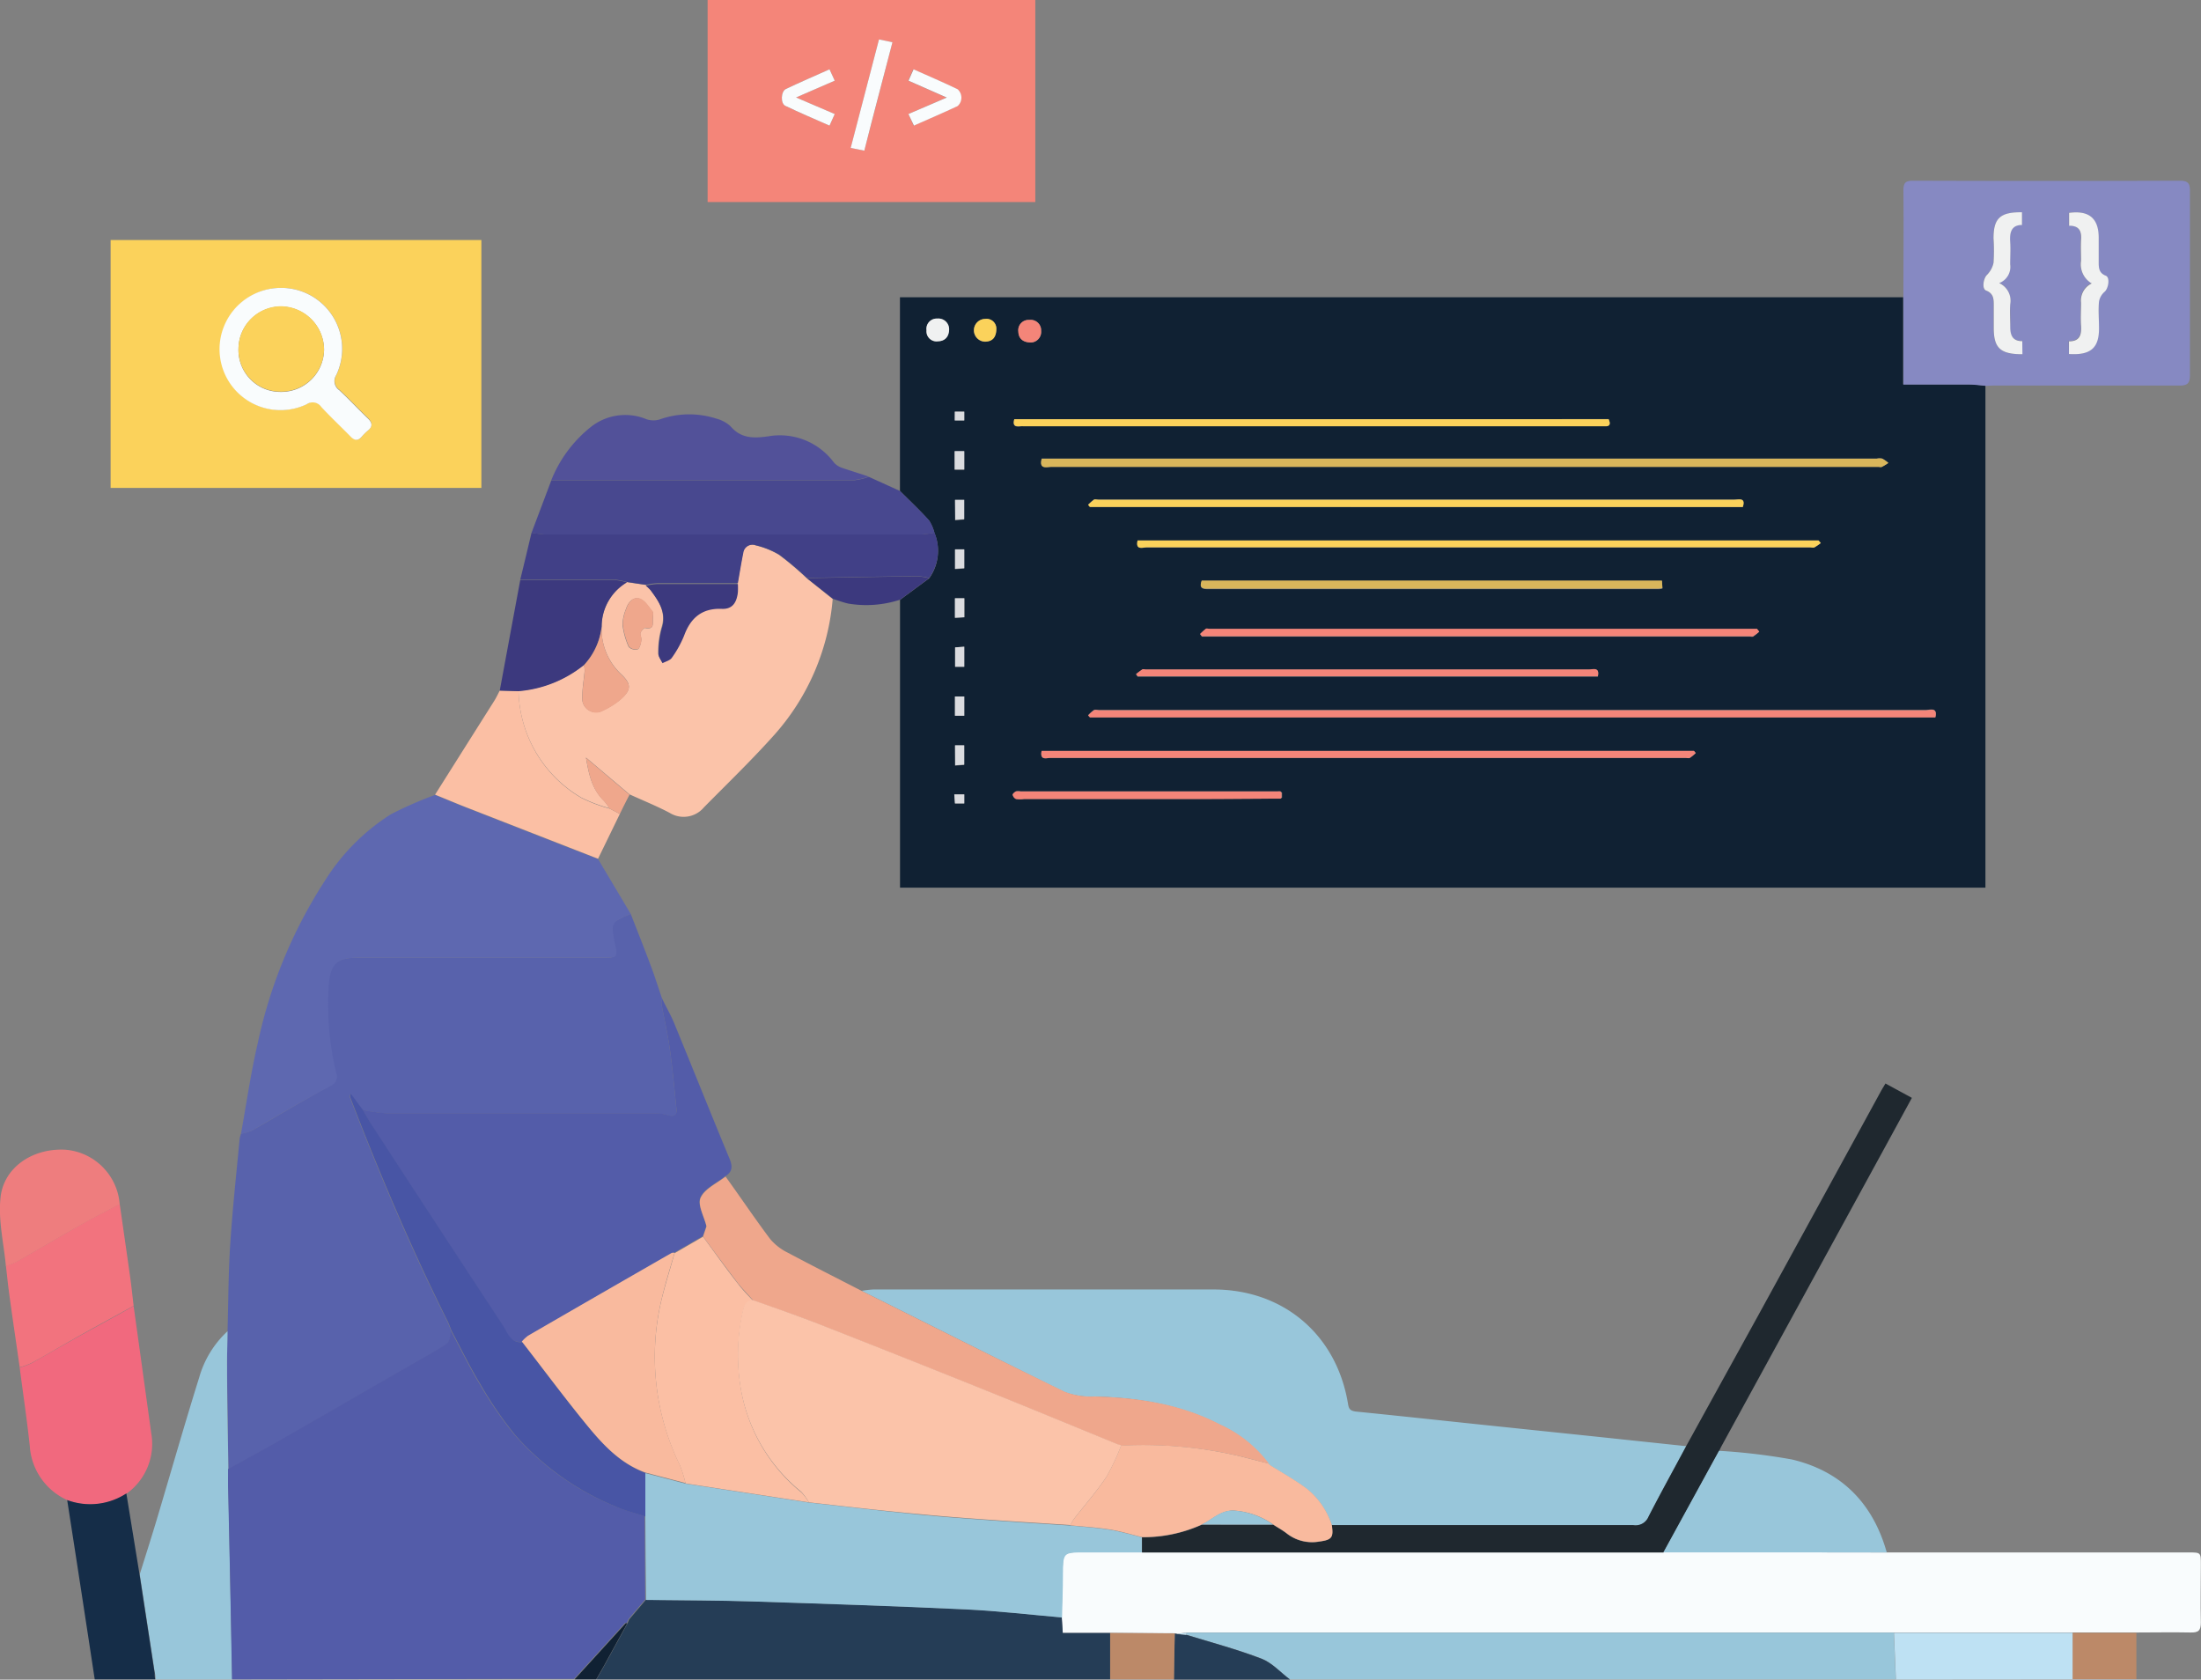 <svg id="Layer_1_Image" data-name="Layer 1 Image" xmlns="http://www.w3.org/2000/svg" viewBox="0 0 290.89 221.96"><rect x="0" y="0" width="290.89" height="221.96" fill="#808080" stroke="none"/><defs><style>.cls-1{fill:#102133;}.cls-2{fill:#5862ac;}.cls-3{fill:#f9fcfd;}.cls-4{fill:#fbd25b;}.cls-5{fill:#98c6da;}.cls-6{fill:#f48579;}.cls-7{fill:#535ca9;}.cls-8{fill:#8689c2;}.cls-9{fill:#5e68b0;}.cls-10{fill:#fbc3a9;}.cls-11{fill:#1f282f;}.cls-12{fill:#efa78c;}.cls-13{fill:#48488f;}.cls-14{fill:#f1697e;}.cls-15{fill:#414087;}.cls-16{fill:#525199;}.cls-17{fill:#fbbfa4;}.cls-18{fill:#f2737e;}.cls-19{fill:#152d48;}.cls-20{fill:#3c397e;}.cls-21{fill:#ee7d7e;}.cls-22{fill:#bc8968;}.cls-23{fill:#253d56;}.cls-24{fill:#bee1f3;}.cls-25{fill:#d9b65b;}.cls-26{fill:#f0f1f1;}.cls-27{fill:#dadbdf;}.cls-28{fill:#aa6566;}.cls-29{fill:#4855a5;}.cls-30{fill:#f9ba9e;}</style></defs><path class="cls-1" d="M142.5,129.48l0-24c0-.47,0-.94,0-1.6H275.08v11.51c3.1,0,5.94,0,8.77,0,.7,0,1.41.11,2.11.17v66.34H142.51V143.87l3.85-2.84a6.2,6.2,0,0,0,.7-6,5.67,5.67,0,0,0-.7-1.62C145.12,132,143.79,130.77,142.5,129.48Zm50.3,39.69a2.2,2.2,0,0,0-.36,0h-34a1.63,1.63,0,0,0-.59,0c-.18.09-.46.32-.43.44a.83.83,0,0,0,.43.56,3.8,3.8,0,0,0,1.07,0h23c3.64,0,7.27,0,10.91-.05L193,170v-.65Zm-31.56-44c-.38,1.44.6,1.12,1.23,1.12q54.66,0,109.33,0c.16,0,.34.06.47,0a7.56,7.56,0,0,0,.86-.52,4.4,4.4,0,0,0-.81-.57,1.86,1.86,0,0,0-.71,0H161.24Zm118.1,34.2c.33-1.38-.72-.95-1.27-.95q-54.6,0-109.22,0c-.24,0-.53-.08-.71,0a4.53,4.53,0,0,0-.77.69l.24.26Zm-15.14-23-.28-.34h-90c-.3,1.33.69.91,1.21.91q43.83,0,87.65,0c.2,0,.43.07.59,0A7,7,0,0,0,264.2,136.36Zm-10.31-4.76c.43-1.29-.53-1-1.1-1H168.73c-.2,0-.45-.07-.59,0a6.15,6.15,0,0,0-.77.68l.23.28Zm-92.67,32.23c-.27,1.3.65.92,1.17.92H246.3c.2,0,.44.07.59,0a5.89,5.89,0,0,0,.78-.64l-.23-.28ZM157.61,120c-.34,1.3.64.91,1.17.91q38.11,0,76.23,0h.6c.83,0,.79-.38.55-.93Zm24.77,21.37c-.35,1,.13,1.09.87,1.09h59.46c.15,0,.31,0,.56-.07l-.06-1Zm-8.67,12.36.21.29h60.81c.28-1.26-.63-.91-1.15-.91H175c-.16,0-.35-.06-.47,0A9.65,9.65,0,0,0,173.71,153.68Zm82.36-5.61-.3-.38H183.39c-.16,0-.36-.06-.47,0a7.94,7.94,0,0,0-.75.68l.24.31h72.37c.16,0,.36.05.48,0A7.8,7.8,0,0,0,256.07,148.07ZM149,108.1a1.42,1.42,0,0,0-1.56-1.4,1.36,1.36,0,0,0-1.43,1.55,1.33,1.33,0,0,0,1.52,1.45C148.43,109.68,148.94,109.1,149,108.1Zm10.85,1.76a1.41,1.41,0,0,0,1.32-1.55,1.38,1.38,0,0,0-1.56-1.43,1.36,1.36,0,0,0-1.45,1.53C158.17,109.33,158.74,109.84,159.83,109.86ZM155.24,108a1.29,1.29,0,0,0-1.47-1.24,1.49,1.49,0,0,0,0,3C154.68,109.69,155.26,109.19,155.24,108Zm-5.46,22.69v2.66l1.19-.09v-2.57Zm-.05-4H151v-2.43h-1.28Zm.05,36.44v2.65l1.2-.09v-2.56Zm0-25.89v2.58l1.22-.09v-2.49ZM151,152.71v-2.65l-1.21.09v2.56Zm-1.21-6.47,1.24-.07v-2.51h-1.24ZM151,159.18v-2.54h-1.23v2.54Zm-1.31,10.4.08,1.19H151v-1.19Zm.07-50.59v1.16H151V119Z" transform="translate(-23.56 -64.6)"/><path class="cls-2" d="M106.92,185.37c.89,2.29,1.8,4.57,2.66,6.88.54,1.44,1,2.91,1.5,4.37a2,2,0,0,0-.1.63c.37,2,.84,4.05,1.12,6.09.36,2.59.59,5.19.86,7.79.09.88-.27,1.14-1.15.85a5.75,5.75,0,0,0-1.76-.23c-11.77,0-23.54,0-35.31,0a23,23,0,0,1-3.27-.46l-1.57-2.12a.55.55,0,0,0-.06.54c3.84,10,8,19.83,12.79,29.41.22.46.4.95.6,1.43-.19.57-.2,1.41-.59,1.66-2.11,1.35-4.32,2.54-6.49,3.8-5.08,2.92-10.14,5.86-15.22,8.76-2.38,1.37-4.8,2.67-7.19,4-.06-4.49-.13-9-.17-13.46,0-1.59,0-3.18.06-4.76.11-3.86.11-7.72.36-11.56.3-4.64.81-9.26,1.24-13.89a4.12,4.12,0,0,1,.18-.69,6.86,6.86,0,0,0,1.46-.43c3.43-1.95,6.82-4,10.26-5.89a1.32,1.32,0,0,0,.75-1.71,38.74,38.74,0,0,1-1-11.46c.26-3,1.09-3.77,4-3.77h32.61c1.5,0,1.62-.16,1.32-1.58a13.86,13.86,0,0,1-.35-2.11,1.4,1.4,0,0,1,.38-1.1A12.39,12.39,0,0,1,106.92,185.37Z" transform="translate(-23.56 -64.6)"/><path class="cls-3" d="M272.92,269.75l39.87,0c1.64,0,1.64,0,1.64,1.6,0,2.55-.06,5.11,0,7.66,0,1.09-.34,1.34-1.36,1.32-2.39-.05-4.79,0-7.18,0l-8.43,0H273.87l-.48,0h-93l-1.21.17-.34-.07-8.54-.05H164c-.05-.81-.09-1.44-.13-2.07,0-1.87.11-3.74.12-5.6,0-3,0-3,2.9-3l7.53,0c.47,0,.95,0,1.43,0h65.5l2,0Z" transform="translate(-23.56 -64.6)"/><path class="cls-4" d="M38.18,129.08V96.32h49v32.76Zm22.51-26.44a8.1,8.1,0,0,0-5.48,14,8,8,0,0,0,8.9,1.35,1.38,1.38,0,0,1,1.94.35c1.24,1.34,2.59,2.6,3.87,3.91.52.53,1,.65,1.49,0a6.82,6.82,0,0,1,.76-.76c.71-.58.59-1.08,0-1.67-1.27-1.21-2.46-2.51-3.75-3.7a1.46,1.46,0,0,1-.39-2A8.06,8.06,0,0,0,60.69,102.64Z" transform="translate(-23.56 -64.6)"/><path class="cls-5" d="M137.43,235.18A13.29,13.29,0,0,1,139,235h44.94c9.26,0,16.29,6,17.78,15.13.11.71.33.89,1,1,5.34.53,10.66,1.11,16,1.67l16.11,1.68,11.61,1.23c-1.69,3.11-3.41,6.21-5,9.36a1.84,1.84,0,0,1-2,1.1q-19.93,0-39.87,0a10.18,10.18,0,0,0-3.32-4.83c-1.52-1.13-3.18-2.05-4.78-3.06l-.29-.25h0a16.54,16.54,0,0,0-6.46-5.18c-5.18-2.66-10.78-3.55-16.55-3.7a9.77,9.77,0,0,1-4-.63C155.26,244.12,146.36,239.63,137.43,235.18Z" transform="translate(-23.56 -64.6)"/><path class="cls-6" d="M160.39,91.3H117.08V64.6h43.31Zm-22.6-6.79c1.24-4.81,2.47-9.52,3.72-14.33l-1.78-.37L136,84.15Zm5.83-4.84.69,1.53c2-.89,3.9-1.7,5.77-2.58a1.49,1.49,0,0,0,0-2.23c-1.89-.91-3.83-1.74-5.82-2.63l-.67,1.5,5.06,2.23Zm-9.74,0-5.11-2.19,5.11-2.22-.69-1.5c-2,.89-3.89,1.71-5.76,2.6-.67.31-.74,1.92-.07,2.23,1.89.91,3.83,1.72,5.83,2.61Z" transform="translate(-23.56 -64.6)"/><path class="cls-7" d="M71.47,211.26a23,23,0,0,0,3.27.46c11.77,0,23.54,0,35.31,0a5.75,5.75,0,0,1,1.76.23c.88.29,1.24,0,1.15-.85-.27-2.6-.5-5.2-.86-7.79-.28-2-.75-4.06-1.12-6.09a2,2,0,0,1,.1-.63c.48,1,1,1.91,1.45,2.91,2.48,6,4.9,12.1,7.41,18.13.42,1,.51,1.78-.52,2.4-1.15.91-2.75,1.61-3.29,2.8-.43.93.45,2.46.76,3.72,0,0,0,.08,0,.11-.14.43-.29.86-.44,1.29l-3.77,2.18a1,1,0,0,0-.35.08q-9.49,5.46-19,10.95a5.39,5.39,0,0,0-.82.77c-1.64.14-2-1.27-2.6-2.26q-8.55-13-17.08-26.1C72.38,212.84,71.94,212,71.47,211.26Z" transform="translate(-23.56 -64.6)"/><path class="cls-8" d="M286,115.59c-.7-.06-1.41-.16-2.11-.17-2.83,0-5.67,0-8.77,0V103.9c0-4.71.05-9.43,0-14.14,0-1,.28-1.28,1.28-1.28q17.61.06,35.24,0c1.07,0,1.36.33,1.35,1.37q0,12.16,0,24.33c0,1.18-.44,1.38-1.48,1.37q-12,0-24,0C287,115.54,286.48,115.57,286,115.59ZM297,111.38c2.83.19,3.92-.8,3.93-3.46,0-1.15-.07-2.32,0-3.47a2.24,2.24,0,0,1,.76-1.31c.5-.46.72-1.89.13-2.11-1-.36-.93-1.07-.93-1.84,0-1.08,0-2.16,0-3.23,0-2.52-1.29-3.58-3.91-3.23v1.66c1.35,0,1.67.73,1.58,1.88-.07.91,0,1.83,0,2.75a2.93,2.93,0,0,0,1.41,3,2.5,2.5,0,0,0-1.41,2.55c0,1-.05,2,0,3,.08,1.19-.13,2.09-1.6,2.1Zm-6.19,0v-1.74c-1.36,0-1.64-.78-1.59-1.89s0-2,0-3a2.56,2.56,0,0,0-1.46-2.78,2.3,2.3,0,0,0,1.45-2.49c0-1,.05-2,0-3-.08-1.22.16-2.15,1.56-2.19V92.66c-2.89,0-3.75.79-3.76,3.45a24.83,24.83,0,0,1,0,3.23,3.22,3.22,0,0,1-.89,1.62c-.46.48-.67,1.83-.08,2.05,1,.39,1,1.15,1,1.95,0,1,0,2,0,3C287.06,110.6,287.94,111.43,290.85,111.41Z" transform="translate(-23.56 -64.6)"/><path class="cls-9" d="M106.92,185.37a12.39,12.39,0,0,0-2,1,1.4,1.4,0,0,0-.38,1.1,13.86,13.86,0,0,0,.35,2.11c.3,1.42.18,1.58-1.32,1.58H71c-3,0-3.78.81-4,3.77a38.74,38.74,0,0,0,1,11.46,1.32,1.32,0,0,1-.75,1.71C63.69,210,60.3,212,56.87,214a6.86,6.86,0,0,1-1.46.43c.72-4,1.28-7.95,2.19-11.86A63.89,63.89,0,0,1,66.49,181a28,28,0,0,1,8.7-8.78,49.64,49.64,0,0,1,5.87-2.57c1.44.58,2.87,1.19,4.31,1.75q8.61,3.38,17.23,6.72Z" transform="translate(-23.56 -64.6)"/><path class="cls-10" d="M133.61,143.76A30.77,30.77,0,0,1,126,161.59c-3,3.37-6.23,6.48-9.39,9.68a3.5,3.5,0,0,1-4.54.75c-1.72-.91-3.54-1.64-5.31-2.45L101,164.7c.34,1.94.69,4.07,2.36,5.7a6.59,6.59,0,0,1,.74,1,19.72,19.72,0,0,1-3.72-1.41,16.75,16.75,0,0,1-8.29-14.1,15.86,15.86,0,0,0,8.64-3.44,3.3,3.3,0,0,1,.1.76c-.1,1.18-.32,2.36-.32,3.53a1.83,1.83,0,0,0,2.72,1.75,10.49,10.49,0,0,0,2.4-1.52c1.37-1.2,1.37-2,.08-3.23a8.21,8.21,0,0,1-2.64-6.4,6.79,6.79,0,0,1,3.34-5.81l2.49.37a6.57,6.57,0,0,1,.59.59c1.12,1.51,2.17,3,1.47,5.1a12.17,12.17,0,0,0-.42,3.31c0,.4.34.82.53,1.23.42-.23,1-.36,1.23-.71a14.17,14.17,0,0,0,1.62-2.92c.89-2.36,2.4-3.66,5-3.55,1.41.06,2-.86,2.11-2.2a9.73,9.73,0,0,0,0-1.08c.24-1.32.45-2.65.72-4a1.23,1.23,0,0,1,1.66-1,11,11,0,0,1,3.09,1.24,40.76,40.76,0,0,1,3.64,3.07Zm-23.75,2.53c0-.31.08-.67-.06-.85-.52-.63-1-1.5-1.72-1.72-.87-.28-1.53.5-1.8,1.38a5.76,5.76,0,0,0-.45,2.07,10.17,10.17,0,0,0,.81,2.91,1.24,1.24,0,0,0,1.18.34c.29-.13.42-.74.49-1.16s-.19-.73-.11-1,.46-.7.62-.67C110.14,147.86,109.77,146.89,109.86,146.29Z" transform="translate(-23.56 -64.6)"/><path class="cls-11" d="M199.55,266.14q19.94,0,39.87,0a1.84,1.84,0,0,0,2-1.1c1.62-3.15,3.34-6.25,5-9.36q4.75-8.62,9.51-17.25,8.13-14.82,16.23-29.65c.17-.31.36-.61.59-1l3.49,1.9-3.78,6.93q-10.68,19.54-21.38,39.09c-.11.2-.21.42-.31.64l-7.35,13.42-2,0h-65.5c-.48,0-1,0-1.43,0l0-2a18.82,18.82,0,0,0,7.89-1.66h9.46c.6.39,1.23.73,1.79,1.17a5.42,5.42,0,0,0,4.28,1.06C199.59,268.09,199.8,267.77,199.55,266.14Z" transform="translate(-23.56 -64.6)"/><path class="cls-12" d="M116.48,228c.15-.43.3-.86.44-1.29,0,0,0-.07,0-.11-.31-1.26-1.19-2.79-.76-3.72.54-1.19,2.14-1.89,3.29-2.8,2,2.76,3.87,5.56,5.91,8.27a7.22,7.22,0,0,0,2.32,1.79c3.24,1.73,6.52,3.38,9.78,5.06,8.93,4.45,17.83,8.94,26.8,13.31a9.77,9.77,0,0,0,4,.63c5.77.15,11.37,1,16.55,3.7a16.54,16.54,0,0,1,6.46,5.18l-3.66-.94a55.68,55.68,0,0,0-15.81-1.43c-.19-.06-.38-.1-.57-.18-5.53-2.26-11.05-4.55-16.59-6.78q-11.48-4.62-23-9.14c-2.82-1.11-5.69-2.07-8.53-3.09-.65-.75-1.36-1.46-2-2.25C119.53,232.14,118,230.06,116.48,228Z" transform="translate(-23.56 -64.6)"/><path class="cls-5" d="M53.63,240.52c0,1.58-.08,3.17-.06,4.76,0,4.49.11,9,.17,13.46,0,.76-.05,1.51,0,2.27q.25,12.76.52,25.52H44.11c0-.27,0-.55-.08-.83q-1-6.52-2-13.06c.79-2.53,1.6-5.06,2.36-7.61,1.83-6.13,3.58-12.28,5.49-18.38A13.24,13.24,0,0,1,53.63,240.52Z" transform="translate(-23.56 -64.6)"/><path class="cls-13" d="M142.5,129.48c1.29,1.29,2.62,2.54,3.86,3.89a5.67,5.67,0,0,1,.7,1.62,13.41,13.41,0,0,1-1.75.25H95.69a15.31,15.31,0,0,1-1.88-.23l2.62-6.95q20,0,40.06,0a8.11,8.11,0,0,0,1.89-.45Z" transform="translate(-23.56 -64.6)"/><path class="cls-14" d="M32.44,262.83a8.42,8.42,0,0,1-4.94-7.1c-.37-3.48-.89-6.94-1.34-10.42a8.93,8.93,0,0,0,1.55-.56c1.78-1,3.51-2,5.28-3,2.73-1.54,5.48-3,8.23-4.56q1.17,8.42,2.33,16.81a8.09,8.09,0,0,1-3.29,8A8.74,8.74,0,0,1,32.44,262.83Z" transform="translate(-23.56 -64.6)"/><path class="cls-15" d="M93.81,135a15.31,15.31,0,0,0,1.88.23h49.62a13.41,13.41,0,0,0,1.75-.25,6.2,6.2,0,0,1-.7,6,8.17,8.17,0,0,0-1.52-.25c-4.89.06-9.77.15-14.65.24a40.76,40.76,0,0,0-3.64-3.07,11,11,0,0,0-3.09-1.24,1.23,1.23,0,0,0-1.66,1c-.27,1.31-.48,2.64-.72,4-3.55,0-7.1,0-10.65,0a10,10,0,0,0-1.52.22l-2.49-.37a8.67,8.67,0,0,0-1.72-.32c-4.13,0-8.25,0-12.38,0C92.82,139.16,93.31,137.09,93.81,135Z" transform="translate(-23.56 -64.6)"/><path class="cls-5" d="M243.4,269.74l7.35-13.42a81.13,81.13,0,0,1,9.66,1.15c6.54,1.56,10.69,5.8,12.51,12.28Z" transform="translate(-23.56 -64.6)"/><path class="cls-16" d="M138.38,127.58a8.11,8.11,0,0,1-1.89.45q-20,0-40.06,0a17.08,17.08,0,0,1,5.21-7A7.31,7.31,0,0,1,109,120a2.91,2.91,0,0,0,1.68.05,11.67,11.67,0,0,1,7.52-.14,4.53,4.53,0,0,1,1.89,1c1.39,1.63,3,1.63,5,1.35a8.89,8.89,0,0,1,8.69,3.47,2.54,2.54,0,0,0,1.15.72C136,126.82,137.22,127.19,138.38,127.58Z" transform="translate(-23.56 -64.6)"/><path class="cls-17" d="M92.1,155.94a16.75,16.75,0,0,0,8.29,14.1,19.72,19.72,0,0,0,3.72,1.41l1.37.71-2.88,5.92q-8.61-3.36-17.23-6.72c-1.44-.56-2.87-1.17-4.31-1.75q3.91-6.2,7.82-12.39c.27-.43.49-.9.73-1.36Z" transform="translate(-23.56 -64.6)"/><path class="cls-18" d="M41.22,237.16c-2.75,1.52-5.5,3-8.23,4.56-1.77,1-3.5,2.05-5.28,3a8.93,8.93,0,0,1-1.55.56c-.48-3.4-1-6.81-1.45-10.22-.14-1.06-.24-2.13-.37-3.19a9.87,9.87,0,0,0,1.43-.56c2.9-1.65,5.78-3.35,8.68-5,1.62-.91,3.29-1.75,4.93-2.62.46,3.21.93,6.43,1.38,9.65C40.94,234.64,41.07,235.9,41.22,237.16Z" transform="translate(-23.56 -64.6)"/><path class="cls-19" d="M32.44,262.83a8.74,8.74,0,0,0,7.82-.88L42,272.64q1,6.54,2,13.06c0,.28,0,.56.08.83l-8,0Q34.28,274.66,32.44,262.83Z" transform="translate(-23.56 -64.6)"/><path class="cls-20" d="M92.1,155.94l-2.49-.08q1.35-7.31,2.71-14.62c4.13,0,8.25,0,12.38,0a8.67,8.67,0,0,1,1.72.32,6.79,6.79,0,0,0-3.34,5.81,8.91,8.91,0,0,1-2.34,5.11A15.86,15.86,0,0,1,92.1,155.94Z" transform="translate(-23.56 -64.6)"/><path class="cls-21" d="M39.38,223.73c-1.64.87-3.31,1.71-4.93,2.62-2.9,1.64-5.78,3.34-8.68,5a9.87,9.87,0,0,1-1.43.56c-.28-3-1-5.93-.73-8.85.31-4.1,4.17-6.76,8.58-6.53A7.83,7.83,0,0,1,39.38,223.73Z" transform="translate(-23.56 -64.6)"/><path class="cls-22" d="M297.48,280.38l8.43,0,0,6.11-8.49,0Z" transform="translate(-23.56 -64.6)"/><path class="cls-20" d="M130.19,141c4.88-.09,9.76-.18,14.65-.24a8.17,8.17,0,0,1,1.52.25l-3.85,2.84a14.33,14.33,0,0,1-6.85.51c-.69-.16-1.37-.41-2-.62Z" transform="translate(-23.56 -64.6)"/><path class="cls-12" d="M105.48,172.16l-1.37-.71a6.59,6.59,0,0,0-.74-1c-1.67-1.63-2-3.76-2.36-5.7l5.75,4.87C106.33,170.43,105.9,171.3,105.48,172.16Z" transform="translate(-23.56 -64.6)"/><path class="cls-7" d="M54.22,286.53Q54,273.77,53.7,261c0-.76,0-1.51,0-2.27,2.39-1.33,4.81-2.63,7.19-4,5.08-2.9,10.14-5.84,15.22-8.76,2.17-1.26,4.38-2.45,6.49-3.8.39-.25.4-1.09.59-1.66,1.23,2.31,2.37,4.68,3.73,6.92a51,51,0,0,0,4.64,6.77,35.75,35.75,0,0,0,13.2,9.42c1.3.56,2.7.9,4,1.34l.07,11c-.73.86-1.47,1.72-2.2,2.59l-.25.52v0c-.08,0-.18,0-.22,0l-6.75,7.4c-2.87,0-5.75,0-8.62,0Z" transform="translate(-23.56 -64.6)"/><path class="cls-23" d="M106.72,278.6c.73-.87,1.47-1.73,2.2-2.59,4.67.06,9.34.05,14,.2,9.41.3,18.82.61,28.22,1.05,4.26.2,8.5.7,12.75,1.07l.13,2.07h6.26v6.12c-.28,0-.56,0-.84,0h-66.2c-.28,0-.56,0-.84,0l1-1.75q1.56-2.83,3.11-5.67v0Z" transform="translate(-23.56 -64.6)"/><path class="cls-5" d="M180.37,280.35h93l.48,0q.12,3.08.26,6.17l-70.37,0h-9.71c-1.25-.94-2.36-2.21-3.76-2.75-3.25-1.24-6.63-2.13-9.95-3.16Z" transform="translate(-23.56 -64.6)"/><path class="cls-24" d="M274.13,286.54q-.13-3.09-.26-6.17h23.61l0,6.15Z" transform="translate(-23.56 -64.6)"/><path class="cls-23" d="M180.34,280.64c3.32,1,6.7,1.92,9.95,3.16,1.4.54,2.51,1.81,3.76,2.75l-15.34,0q0-3,.11-6.07l.34.07Z" transform="translate(-23.56 -64.6)"/><path class="cls-22" d="M178.82,280.45q-.06,3-.11,6.07h-8.43V280.4Z" transform="translate(-23.56 -64.6)"/><path class="cls-1" d="M106.47,279.1q-1.55,2.83-3.11,5.67l-1,1.75H99.5l6.75-7.4S106.39,279.1,106.47,279.1Z" transform="translate(-23.56 -64.6)"/><path class="cls-25" d="M161.24,125.21H271.61a1.86,1.86,0,0,1,.71,0,4.4,4.4,0,0,1,.81.57,7.56,7.56,0,0,1-.86.52c-.13.07-.31,0-.47,0q-54.68,0-109.33,0C161.84,126.33,160.86,126.65,161.24,125.21Z" transform="translate(-23.56 -64.6)"/><path class="cls-6" d="M279.34,159.41H167.61l-.24-.26a4.53,4.53,0,0,1,.77-.69c.18-.1.47,0,.71,0q54.61,0,109.22,0C278.62,158.46,279.67,158,279.34,159.41Z" transform="translate(-23.56 -64.6)"/><path class="cls-4" d="M264.2,136.36a7,7,0,0,1-.85.57c-.16.08-.39,0-.59,0q-43.83,0-87.65,0c-.52,0-1.51.42-1.21-.91h90Z" transform="translate(-23.56 -64.6)"/><path class="cls-4" d="M253.89,131.6H167.6l-.23-.28a6.15,6.15,0,0,1,.77-.68c.14-.09.39,0,.59,0h84.06C253.36,130.63,254.32,130.31,253.89,131.6Z" transform="translate(-23.56 -64.6)"/><path class="cls-6" d="M161.22,163.83h86.22l.23.28a5.89,5.89,0,0,1-.78.64c-.15.08-.39,0-.59,0H162.39C161.87,164.75,161,165.13,161.22,163.83Z" transform="translate(-23.56 -64.6)"/><path class="cls-4" d="M157.61,120h78.55c.24.55.28,1-.55.93H235q-38.12,0-76.23,0C158.25,120.86,157.27,121.25,157.61,120Z" transform="translate(-23.56 -64.6)"/><path class="cls-25" d="M182.38,141.32h60.83l.06,1c-.25,0-.41.07-.56.07H183.25C182.51,142.41,182,142.31,182.38,141.32Z" transform="translate(-23.56 -64.6)"/><path class="cls-6" d="M173.71,153.68a9.65,9.65,0,0,1,.81-.62c.12-.07.31,0,.47,0h58.59c.52,0,1.43-.35,1.15.91H173.92Z" transform="translate(-23.56 -64.6)"/><path class="cls-6" d="M256.07,148.07a7.8,7.8,0,0,1-.81.61c-.12.07-.32,0-.48,0H182.41l-.24-.31a7.94,7.94,0,0,1,.75-.68c.11-.08.31,0,.47,0h72.38Z" transform="translate(-23.56 -64.6)"/><path class="cls-6" d="M192.8,170.14c-3.64,0-7.27.05-10.91.05h-23a3.8,3.8,0,0,1-1.07,0,.83.83,0,0,1-.43-.56c0-.12.25-.35.43-.44a1.63,1.63,0,0,1,.59,0h34a2.2,2.2,0,0,1,.36,0l.16.16V170Z" transform="translate(-23.56 -64.6)"/><path class="cls-26" d="M149,108.1c0,1-.55,1.58-1.47,1.6a1.33,1.33,0,0,1-1.52-1.45,1.36,1.36,0,0,1,1.43-1.55A1.42,1.42,0,0,1,149,108.1Z" transform="translate(-23.56 -64.6)"/><path class="cls-6" d="M159.83,109.86c-1.09,0-1.66-.53-1.69-1.45a1.36,1.36,0,0,1,1.45-1.53,1.38,1.38,0,0,1,1.56,1.43A1.41,1.41,0,0,1,159.83,109.86Z" transform="translate(-23.56 -64.6)"/><path class="cls-4" d="M155.24,108c0,1.24-.56,1.74-1.46,1.74a1.49,1.49,0,0,1,0-3A1.29,1.29,0,0,1,155.24,108Z" transform="translate(-23.56 -64.6)"/><path class="cls-27" d="M149.78,130.64H151v2.57l-1.19.09Z" transform="translate(-23.56 -64.6)"/><path class="cls-27" d="M149.73,126.64v-2.43H151v2.43Z" transform="translate(-23.56 -64.6)"/><path class="cls-27" d="M149.78,163.08H151v2.56l-1.2.09Z" transform="translate(-23.56 -64.6)"/><path class="cls-27" d="M149.78,137.19H151v2.49l-1.22.09Z" transform="translate(-23.56 -64.6)"/><path class="cls-27" d="M151,152.71h-1.21v-2.56l1.21-.09Z" transform="translate(-23.56 -64.6)"/><path class="cls-27" d="M149.76,146.24v-2.58H151v2.51Z" transform="translate(-23.56 -64.6)"/><path class="cls-27" d="M151,159.18h-1.23v-2.54H151Z" transform="translate(-23.56 -64.6)"/><path class="cls-27" d="M149.68,169.58H151v1.19h-1.23Z" transform="translate(-23.56 -64.6)"/><path class="cls-27" d="M149.75,119H151v1.16h-1.26Z" transform="translate(-23.56 -64.6)"/><path class="cls-28" d="M193,169.33l-.16-.16Z" transform="translate(-23.56 -64.6)"/><path class="cls-28" d="M192.8,170.14,193,170Z" transform="translate(-23.56 -64.6)"/><path class="cls-29" d="M108.85,265c-1.35-.44-2.75-.78-4-1.34a35.75,35.75,0,0,1-13.2-9.42A51,51,0,0,1,87,247.44c-1.36-2.24-2.5-4.61-3.73-6.92-.2-.48-.38-1-.6-1.43-4.77-9.58-8.95-19.42-12.79-29.41a.55.55,0,0,1,.06-.54l1.57,2.12c.47.78.91,1.58,1.41,2.34Q81.41,226.65,90,239.7c.65,1,1,2.4,2.6,2.26,2.65,3.44,5.24,6.93,8,10.31,2.31,2.85,4.7,5.66,8.33,7C108.86,261.15,108.85,263.06,108.85,265Z" transform="translate(-23.56 -64.6)"/><path class="cls-5" d="M108.85,265c0-1.91,0-3.82,0-5.73l5.3,1.39,16.3,2.5c4.85.54,9.7,1.11,14.56,1.59,3.33.33,6.66.56,10,.8s6.67.43,10,.65c1.74.17,3.49.27,5.22.55,1.43.22,2.83.66,4.24,1l0,2-7.53,0c-2.89,0-2.88,0-2.9,3,0,1.86-.08,3.73-.12,5.6-4.25-.37-8.49-.87-12.75-1.07-9.4-.44-18.81-.75-28.22-1.05-4.66-.15-9.33-.14-14-.2C108.9,272.33,108.87,268.65,108.85,265Z" transform="translate(-23.56 -64.6)"/><path class="cls-24" d="M180.34,280.64l-1.18-.12,1.21-.17Z" transform="translate(-23.56 -64.6)"/><path class="cls-3" d="M60.69,102.64A8.06,8.06,0,0,1,68,114.16a1.46,1.46,0,0,0,.39,2c1.29,1.19,2.48,2.49,3.75,3.7.62.59.74,1.09,0,1.67a6.82,6.82,0,0,0-.76.76c-.52.63-1,.51-1.49,0-1.28-1.31-2.63-2.57-3.87-3.91a1.38,1.38,0,0,0-1.94-.35,8.06,8.06,0,0,1-10.9-10.35A8.11,8.11,0,0,1,60.69,102.64Zm-5.61,8a5.53,5.53,0,0,0,5.46,5.75,5.66,5.66,0,0,0,5.85-5.55,5.76,5.76,0,0,0-5.58-5.73A5.64,5.64,0,0,0,55.08,110.6Z" transform="translate(-23.56 -64.6)"/><path class="cls-30" d="M174.47,267.72c-1.41-.34-2.81-.78-4.24-1-1.73-.28-3.48-.38-5.22-.55a5.84,5.84,0,0,1,.46-.81c1.44-1.85,3-3.62,4.3-5.57a29.3,29.3,0,0,0,1.95-4.16,55.68,55.68,0,0,1,15.81,1.43l3.66.94h0a3.47,3.47,0,0,0,.29.25c1.6,1,3.26,1.93,4.78,3.06a10.18,10.18,0,0,1,3.32,4.83c.25,1.63,0,1.95-1.66,2.16a5.42,5.42,0,0,1-4.28-1.06c-.56-.44-1.19-.78-1.79-1.17a10.24,10.24,0,0,0-5.3-1.86c-1.72,0-2.78,1.22-4.16,1.85A18.82,18.82,0,0,1,174.47,267.72Z" transform="translate(-23.56 -64.6)"/><path class="cls-12" d="M191.45,258.25a3.47,3.47,0,0,1-.29-.25Z" transform="translate(-23.56 -64.6)"/><path class="cls-3" d="M137.79,84.51l-1.8-.36,3.74-14.34,1.78.37C140.26,75,139,79.7,137.79,84.51Z" transform="translate(-23.56 -64.6)"/><path class="cls-3" d="M143.62,79.67l5.07-2.18-5.06-2.23.67-1.5c2,.89,3.93,1.72,5.82,2.63a1.49,1.49,0,0,1,0,2.23c-1.87.88-3.77,1.69-5.77,2.58Z" transform="translate(-23.56 -64.6)"/><path class="cls-3" d="M133.88,79.67l-.69,1.53c-2-.89-3.94-1.7-5.83-2.61-.67-.31-.6-1.92.07-2.23,1.87-.89,3.77-1.71,5.76-2.6l.69,1.5-5.11,2.22Z" transform="translate(-23.56 -64.6)"/><path class="cls-17" d="M130.46,263.13l-16.3-2.5a16.45,16.45,0,0,0-.73-2.35,32.64,32.64,0,0,1-2.42-22c.49-2,1.13-4,1.7-6.07l3.77-2.18c1.53,2.08,3,4.16,4.61,6.21.59.79,1.3,1.5,2,2.25-.75.09-1.11.43-1.3,1.27a26.31,26.31,0,0,0-.37,10,22.42,22.42,0,0,0,8.07,14.07A7.55,7.55,0,0,1,130.46,263.13Z" transform="translate(-23.56 -64.6)"/><path class="cls-30" d="M112.71,230.16c-.57,2-1.21,4-1.7,6.07a32.64,32.64,0,0,0,2.42,22,16.45,16.45,0,0,1,.73,2.35l-5.3-1.39c-3.63-1.31-6-4.12-8.33-7-2.73-3.38-5.32-6.87-8-10.31a5.39,5.39,0,0,1,.82-.77q9.48-5.49,19-10.95A1,1,0,0,1,112.71,230.16Z" transform="translate(-23.56 -64.6)"/><path class="cls-26" d="M297,111.38v-1.67c1.47,0,1.68-.91,1.6-2.1-.07-1,0-2,0-3a2.5,2.5,0,0,1,1.41-2.55,2.93,2.93,0,0,1-1.41-3c0-.92-.05-1.84,0-2.75.09-1.15-.23-1.89-1.58-1.88V92.73c2.62-.35,3.89.71,3.91,3.23,0,1.07,0,2.15,0,3.23,0,.77,0,1.48.93,1.84.59.22.37,1.65-.13,2.11a2.24,2.24,0,0,0-.76,1.31c-.11,1.15,0,2.32,0,3.47C301,110.58,299.87,111.57,297,111.38Z" transform="translate(-23.56 -64.6)"/><path class="cls-26" d="M290.85,111.41c-2.91,0-3.79-.81-3.79-3.46,0-1,0-2,0-3,0-.8,0-1.56-1-1.95-.59-.22-.38-1.57.08-2.05a3.22,3.22,0,0,0,.89-1.62,24.83,24.83,0,0,0,0-3.23c0-2.66.87-3.48,3.76-3.45v1.68c-1.4,0-1.64,1-1.56,2.19.07,1,0,2,0,3a2.3,2.3,0,0,1-1.45,2.49,2.56,2.56,0,0,1,1.46,2.78c-.07,1,0,2,0,3s.23,1.9,1.59,1.89Z" transform="translate(-23.56 -64.6)"/><path class="cls-20" d="M108.91,142a10,10,0,0,1,1.52-.22c3.55,0,7.1,0,10.65,0a9.73,9.73,0,0,1,0,1.08c-.15,1.34-.7,2.26-2.11,2.2-2.63-.11-4.14,1.19-5,3.55a14.17,14.17,0,0,1-1.62,2.92c-.24.35-.81.48-1.23.71-.19-.41-.54-.83-.53-1.23a12.17,12.17,0,0,1,.42-3.31c.7-2.1-.35-3.59-1.47-5.1A6.57,6.57,0,0,0,108.91,142Z" transform="translate(-23.56 -64.6)"/><path class="cls-12" d="M100.74,152.5a8.91,8.91,0,0,0,2.34-5.11,8.21,8.21,0,0,0,2.64,6.4c1.29,1.23,1.29,2-.08,3.23a10.49,10.49,0,0,1-2.4,1.52,1.83,1.83,0,0,1-2.72-1.75c0-1.17.22-2.35.32-3.53A3.3,3.3,0,0,0,100.74,152.5Z" transform="translate(-23.56 -64.6)"/><path class="cls-12" d="M109.86,146.29c-.09.6.28,1.57-1,1.26-.16,0-.55.4-.62.67s.16.7.11,1-.2,1-.49,1.16a1.24,1.24,0,0,1-1.18-.34,10.17,10.17,0,0,1-.81-2.91,5.76,5.76,0,0,1,.45-2.07c.27-.88.93-1.66,1.8-1.38.69.22,1.2,1.09,1.72,1.72C109.94,145.62,109.85,146,109.86,146.29Z" transform="translate(-23.56 -64.6)"/><path class="cls-5" d="M182.36,266.06c1.38-.63,2.44-1.88,4.16-1.85a10.24,10.24,0,0,1,5.3,1.86Z" transform="translate(-23.56 -64.6)"/><path class="cls-10" d="M130.46,263.13a7.55,7.55,0,0,0-1-1.39,22.42,22.42,0,0,1-8.07-14.07,26.31,26.31,0,0,1,.37-10c.19-.84.55-1.18,1.3-1.27,2.84,1,5.71,2,8.53,3.09q11.51,4.51,23,9.14c5.54,2.23,11.06,4.52,16.59,6.78.19.08.38.12.57.18a29.3,29.3,0,0,1-1.95,4.16c-1.3,1.95-2.86,3.72-4.3,5.57a5.84,5.84,0,0,0-.46.81c-3.33-.22-6.67-.42-10-.65s-6.66-.47-10-.8C140.16,264.24,135.31,263.67,130.46,263.13Z" transform="translate(-23.56 -64.6)"/><path class="cls-1" d="M106.72,278.6l-.25.52Z" transform="translate(-23.56 -64.6)"/><path class="cls-4" d="M55.08,110.6a5.64,5.64,0,0,1,5.73-5.53,5.76,5.76,0,0,1,5.58,5.73,5.66,5.66,0,0,1-5.85,5.55A5.53,5.53,0,0,1,55.08,110.6Z" transform="translate(-23.56 -64.6)"/></svg>